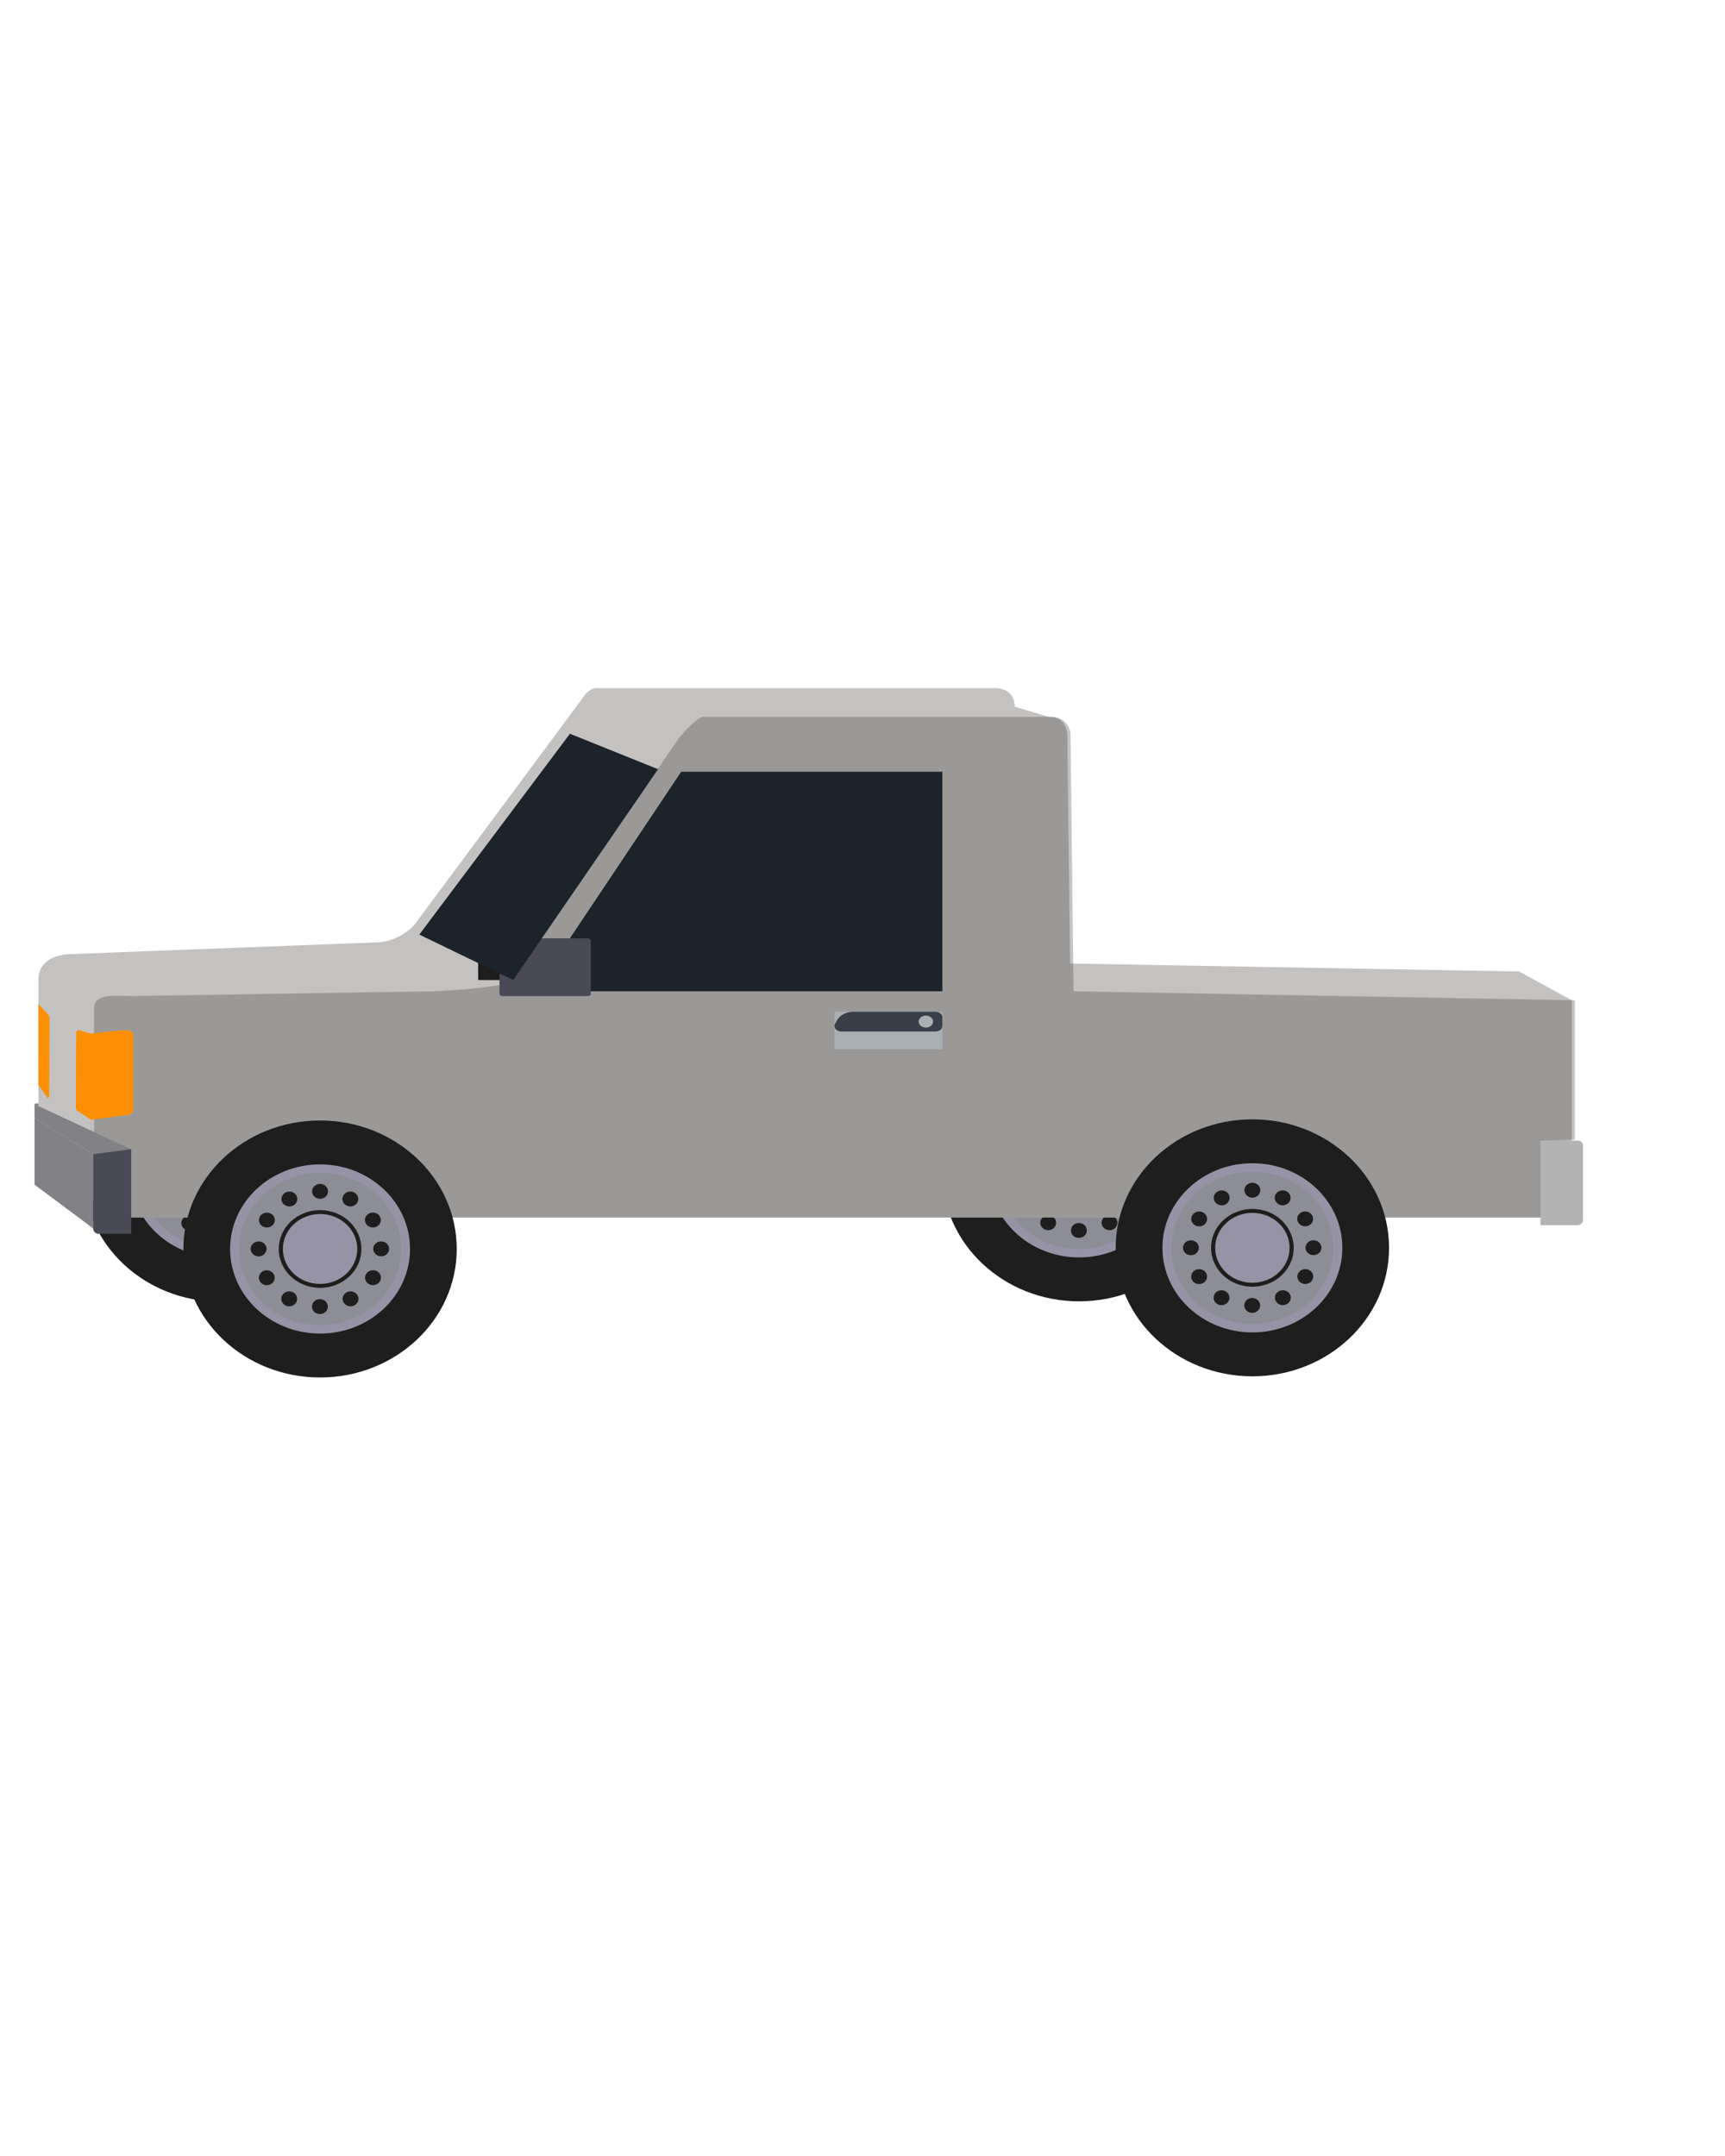 <svg id="Capa_1" data-name="Capa 1" xmlns="http://www.w3.org/2000/svg"
    xmlns:xlink="http://www.w3.org/1999/xlink" viewBox="0 0 1080 1350">
    <defs>
        <style>
            .cls-1{fill:#1e1e1e;}.cls-2{fill:#9693a6;}.cls-3{fill:#8c8d96;}.cls-14{fill:#c4c2c1;}.cls-5{fill:#353535;opacity:0.29;}.cls-6{fill:#1d232a;}.cls-7{fill:url(#linear-gradient);}.cls-8{fill:#4a4a56;}.cls-9{fill:#b3b3b3;}.cls-10{fill:#fc8f04;}.cls-11{fill:#a9afb3;}.cls-12{fill:#383f48;}.cls-13{fill:#828286;}</style>
        <linearGradient id="linear-gradient" x1="-2237.58" y1="851.66" x2="-2214.34" y2="851.66"
            gradientTransform="translate(2536.93 -246.03)" gradientUnits="userSpaceOnUse">
            <stop offset="0" stop-color="#161616" />
            <stop offset="0.3" stop-color="#1a1a1a" />
            <stop offset="0.79" stop-color="#1e1e1e" />
            <stop offset="0.8" stop-color="#1e1e1e" />
        </linearGradient>
    </defs>
    <ellipse class="cls-1" cx="675.58" cy="734.38" rx="85.57" ry="80.46" />
    <ellipse class="cls-2" cx="675.58" cy="734.38" rx="56.32" ry="52.96" />
    <ellipse class="cls-3" cx="675.58" cy="734.38" rx="50.7" ry="47.67" />
    <ellipse class="cls-1" cx="675.58" cy="734.38" rx="25.88" ry="24.34" />
    <ellipse class="cls-2" cx="675.58" cy="734.38" rx="23.29" ry="21.89" />
    <ellipse class="cls-1" cx="675.58" cy="698.31" rx="4.97" ry="4.67" />
    <ellipse class="cls-1" cx="656.36" cy="703.1" rx="4.97" ry="4.67" />
    <ellipse class="cls-1" cx="642.27" cy="716.29" rx="4.97" ry="4.67" />
    <ellipse class="cls-1" cx="637.09" cy="734.33" rx="4.97" ry="4.67" />
    <ellipse class="cls-1" cx="642.22" cy="752.4" rx="4.97" ry="4.67" />
    <ellipse class="cls-1" cx="656.27" cy="765.62" rx="4.97" ry="4.67" />
    <ellipse class="cls-1" cx="675.47" cy="770.46" rx="4.97" ry="4.67" />
    <ellipse class="cls-1" cx="694.67" cy="765.61" rx="4.97" ry="4.67" />
    <ellipse class="cls-1" cx="708.71" cy="752.37" rx="4.97" ry="4.67" />
    <ellipse class="cls-1" cx="713.82" cy="734.31" rx="4.97" ry="4.67" />
    <ellipse class="cls-1" cx="708.63" cy="716.26" rx="4.97" ry="4.67" />
    <ellipse class="cls-1" cx="694.53" cy="703.08" rx="4.97" ry="4.67" />
    <ellipse class="cls-1" cx="137.83" cy="734.64" rx="85.57" ry="80.46" />
    <ellipse class="cls-2" cx="137.83" cy="734.64" rx="56.32" ry="52.96" />
    <ellipse class="cls-3" cx="137.83" cy="734.64" rx="50.7" ry="47.67" />
    <ellipse class="cls-1" cx="137.83" cy="734.64" rx="25.88" ry="24.34" />
    <ellipse class="cls-2" cx="137.83" cy="734.64" rx="23.29" ry="21.89" />
    <ellipse class="cls-1" cx="137.83" cy="698.56" rx="4.97" ry="4.67" />
    <ellipse class="cls-1" cx="118.62" cy="703.35" rx="4.97" ry="4.67" />
    <ellipse class="cls-1" cx="104.53" cy="716.54" rx="4.97" ry="4.67" />
    <ellipse class="cls-1" cx="99.35" cy="734.59" rx="4.97" ry="4.67" />
    <ellipse class="cls-1" cx="104.47" cy="752.65" rx="4.97" ry="4.67" />
    <ellipse class="cls-1" cx="118.52" cy="765.87" rx="4.97" ry="4.67" />
    <ellipse class="cls-1" cx="137.73" cy="770.71" rx="4.97" ry="4.67" />
    <ellipse class="cls-1" cx="156.93" cy="765.86" rx="4.97" ry="4.67" />
    <ellipse class="cls-1" cx="170.97" cy="752.63" rx="4.97" ry="4.67" />
    <ellipse class="cls-1" cx="176.08" cy="734.56" rx="4.97" ry="4.67" />
    <ellipse class="cls-1" cx="170.88" cy="716.52" rx="4.97" ry="4.67" />
    <ellipse class="cls-1" cx="156.78" cy="703.34" rx="4.97" ry="4.67" />
    <path class="cls-14"
        d="M24.06,613.39V727s.13,16.53,16.55,17.3L58,750.77s4.21,11.6,15.61,11.6H984.14v-136l-33-18.07-281.2-5-1.67-142.73s.17-11.6-11.24-11.6l-21.73-6.47s.68-10.75-11.23-11.6H374.47s-4.74-.8-8.74,4.84S259.3,579.26,259.3,579.26A34.87,34.87,0,0,1,237.82,590l-195,7.48S24.06,597.88,24.06,613.39Z" />
    <path class="cls-5"
        d="M986,626.32v87.39l-19.64.52v48.14H75.45c-9.14,0-16.54-7.74-16.54-17.3V631.46c0-9.92,13.75-7.76,23.24-7.76l188.11-3c5.39,0,48-2.39,51.06-7.05l103-150.44c2-3,12.41-14.33,15.91-14.33H659a11.48,11.48,0,0,1,11.23,11.6l1.88,160.22Z" />
    <polygon class="cls-6" points="590 483.25 426.49 483.25 334.62 620.71 590 620.71 590 483.25" />
    <rect class="cls-7" x="299.35" y="597.6" width="23.24" height="16.05" rx="0.46"
        transform="translate(621.94 1211.26) rotate(180)" />
    <rect class="cls-8" x="312.74" y="587.56" width="57.15" height="36.14" rx="1.61"
        transform="translate(682.63 1211.26) rotate(180)" />
    <path class="cls-9"
        d="M982.14,714.23h5.64a3.23,3.23,0,0,1,3.38,3v46.55a3.59,3.59,0,0,1-3.78,3.37H964.51V714.23Z" />
    <ellipse class="cls-1" cx="784.1" cy="781.34" rx="85.57" ry="80.46" />
    <ellipse class="cls-2" cx="784.1" cy="781.34" rx="56.32" ry="52.96" />
    <ellipse class="cls-3" cx="784.1" cy="781.34" rx="50.7" ry="47.67" />
    <ellipse class="cls-1" cx="784.1" cy="781.34" rx="25.88" ry="24.34" />
    <ellipse class="cls-2" cx="784.1" cy="781.34" rx="23.29" ry="21.89" />
    <ellipse class="cls-1" cx="784.1" cy="745.26" rx="4.97" ry="4.67" />
    <ellipse class="cls-1" cx="764.88" cy="750.05" rx="4.97" ry="4.67" />
    <ellipse class="cls-1" cx="750.79" cy="763.24" rx="4.97" ry="4.67" />
    <ellipse class="cls-1" cx="745.62" cy="781.29" rx="4.97" ry="4.67" />
    <ellipse class="cls-1" cx="750.74" cy="799.35" rx="4.97" ry="4.67" />
    <ellipse class="cls-1" cx="764.79" cy="812.57" rx="4.97" ry="4.67" />
    <ellipse class="cls-1" cx="783.99" cy="817.41" rx="4.97" ry="4.67" />
    <ellipse class="cls-1" cx="803.19" cy="812.56" rx="4.97" ry="4.67" />
    <ellipse class="cls-1" cx="817.23" cy="799.32" rx="4.97" ry="4.67" />
    <ellipse class="cls-1" cx="822.34" cy="781.26" rx="4.97" ry="4.67" />
    <ellipse class="cls-1" cx="817.15" cy="763.21" rx="4.97" ry="4.67" />
    <ellipse class="cls-1" cx="803.05" cy="750.04" rx="4.97" ry="4.67" />
    <path class="cls-8"
        d="M66.37,719.62h-5a3,3,0,0,0-3,3V769.2a3.37,3.37,0,0,0,3.37,3.37H82.15v-53Z" />
    <path class="cls-10"
        d="M74.5,645.25h5.59a3.2,3.2,0,0,1,3.35,3v46.55a3.57,3.57,0,0,1-3.74,3.37l-22.68,3v-54Z" />
    <path class="cls-10"
        d="M30,635.09a5.42,5.42,0,0,1,1,3.53l-.22,47.52c0,1.09-.62,1.73-1.08,1.1l-5.67-7.84V628.66Z" />
    <path class="cls-10"
        d="M47.73,646.6c-.13,8.33-.21,39.21-.23,46.68a3,3,0,0,0,1.38,2.54L57,701.16v-54l-7.28-2A1.58,1.58,0,0,0,47.73,646.6Z" />
    <path class="cls-11"
        d="M523.32,633.47h65.84a.85.85,0,0,1,.85.85v21.35a1.36,1.36,0,0,1-1.36,1.36H522.91a.44.44,0,0,1-.44-.44V634.32a.85.85,0,0,1,.85-.85Z"
        transform="translate(1112.47 1290.51) rotate(180)" />
    <path class="cls-12"
        d="M526.68,645.89H585.8c2.32,0,4.2-1.56,4.2-3.49V637c0-1.93-1.88-3.49-4.2-3.49H534.32c-4.46,0-8.51,2.15-10.38,5.51l-1.08,1.95C521.57,643.25,523.61,645.89,526.68,645.89Z" />
    <ellipse class="cls-11" cx="579.65" cy="639.68" rx="4.52" ry="3.76" />
    <ellipse class="cls-1" cx="200.39" cy="782.06" rx="85.57" ry="80.46" />
    <ellipse class="cls-2" cx="200.39" cy="782.06" rx="56.32" ry="52.96" />
    <ellipse class="cls-3" cx="200.39" cy="782.06" rx="50.7" ry="47.67" />
    <ellipse class="cls-1" cx="200.39" cy="782.06" rx="25.88" ry="24.34" />
    <ellipse class="cls-2" cx="200.39" cy="782.06" rx="23.29" ry="21.89" />
    <ellipse class="cls-1" cx="200.39" cy="745.98" rx="4.97" ry="4.67" />
    <ellipse class="cls-1" cx="181.18" cy="750.77" rx="4.97" ry="4.67" />
    <ellipse class="cls-1" cx="167.09" cy="763.96" rx="4.97" ry="4.67" />
    <ellipse class="cls-1" cx="161.91" cy="782" rx="4.97" ry="4.67" />
    <ellipse class="cls-1" cx="167.03" cy="800.07" rx="4.97" ry="4.67" />
    <ellipse class="cls-1" cx="181.08" cy="813.29" rx="4.97" ry="4.67" />
    <ellipse class="cls-1" cx="200.28" cy="818.13" rx="4.97" ry="4.67" />
    <ellipse class="cls-1" cx="219.48" cy="813.28" rx="4.97" ry="4.67" />
    <ellipse class="cls-1" cx="233.52" cy="800.04" rx="4.97" ry="4.67" />
    <ellipse class="cls-1" cx="238.63" cy="781.98" rx="4.97" ry="4.67" />
    <ellipse class="cls-1" cx="233.44" cy="763.93" rx="4.97" ry="4.67" />
    <ellipse class="cls-1" cx="219.34" cy="750.76" rx="4.97" ry="4.67" />
    <polygon class="cls-6" points="412 481.65 356.82 459.44 262.52 585.21 321.32 613.66 412 481.65" />
    <polygon class="cls-13"
        points="21.63 700.08 21.63 726.63 21.63 741.78 58.31 769.2 58.31 722.65 21.63 700.08" />
    <polygon class="cls-13"
        points="82.15 719.62 24.06 692.59 21.63 691.09 21.63 700.08 58.31 722.65 82.15 719.62" />
    <polyline class="cls-13" points="21.63 691.09 24.06 690.84 24.06 692.59" />
</svg>